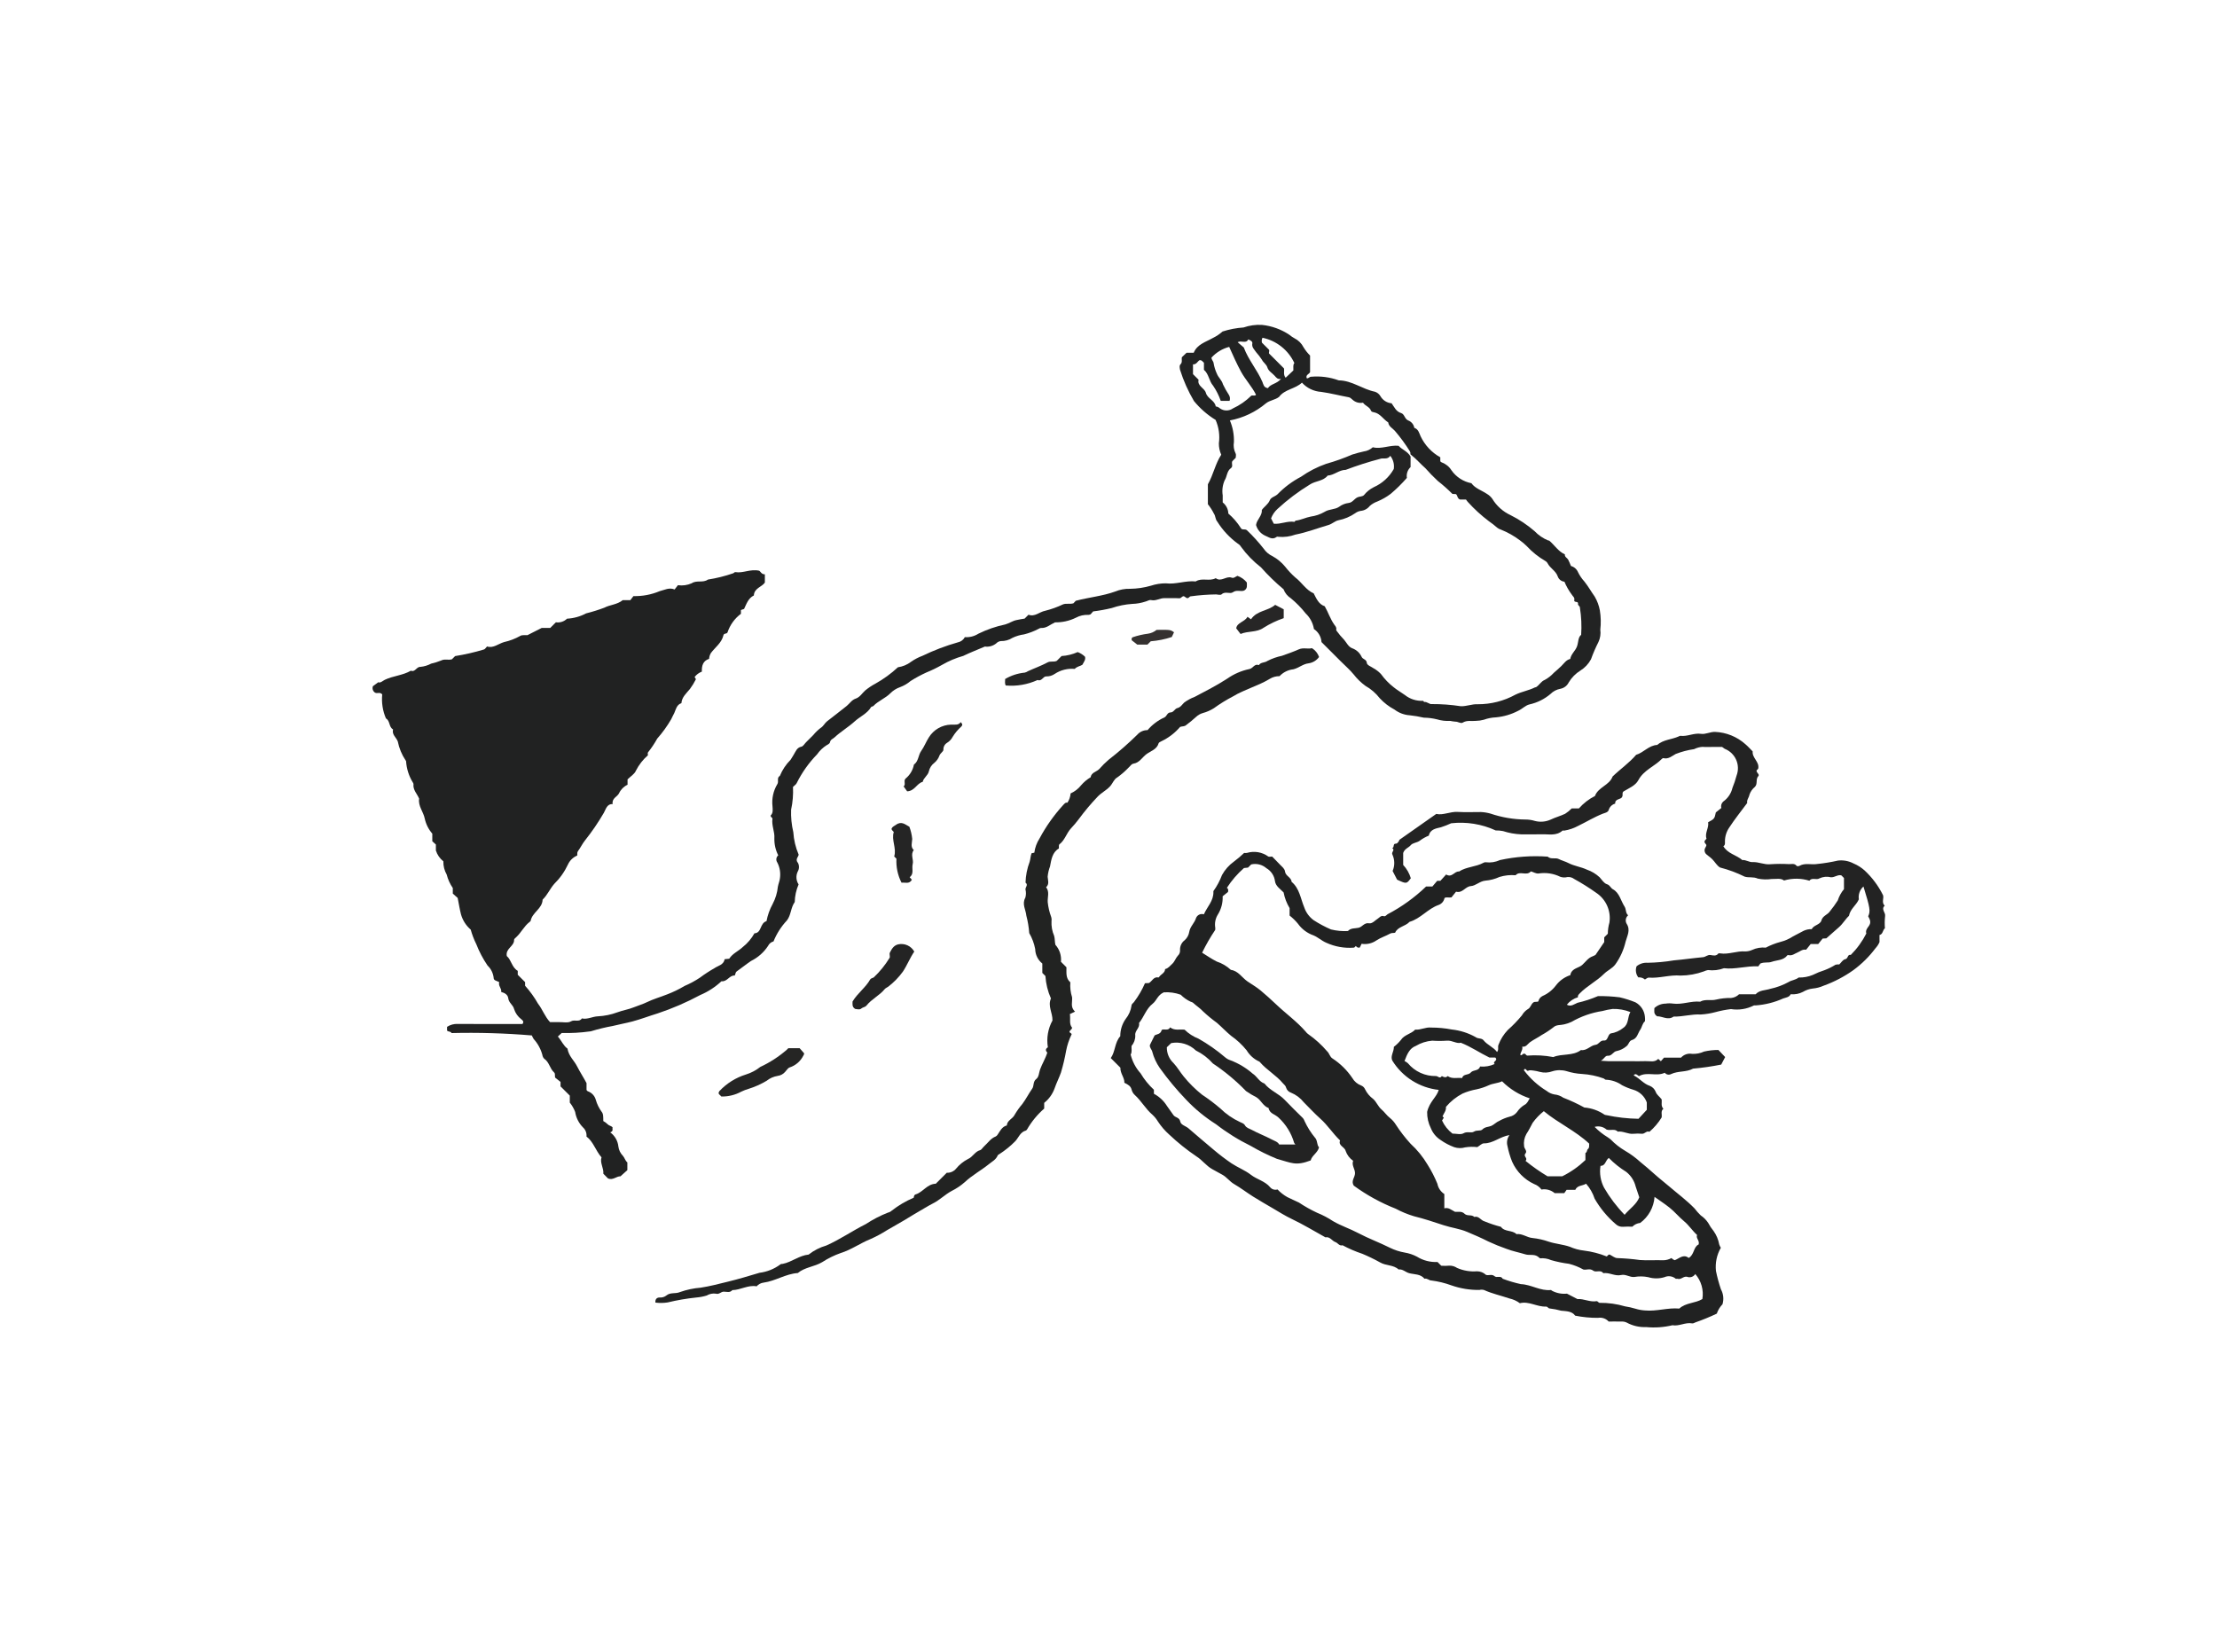 <svg width="1208" height="900" viewBox="0 0 1208 900" fill="none" xmlns="http://www.w3.org/2000/svg">
<path d="M332.501 617.039C333.746 617.945 334.785 619.105 335.552 620.441C336.319 621.777 336.795 623.259 336.95 624.792C337.193 626.671 338.041 628.42 339.366 629.774C340.395 630.9 340.609 632.445 341.834 633.421V637.62L338.077 640.994C335.947 640.865 333.889 643.382 331.245 642.107L328.746 639.573C329.036 636.462 326.756 633.627 327.755 630.66C324.499 626.977 323.338 622.105 319.565 619.329C319.663 618.4 319.539 617.461 319.203 616.589C318.868 615.718 318.33 614.938 317.634 614.315C315.378 612.026 313.895 609.087 313.394 605.912C312.692 604.074 311.705 602.357 310.47 600.825V597.01L305.428 591.999V589.56L302.462 587.178C302.223 585.915 302.656 585.052 301.883 584.357C299.571 582.277 299.28 578.747 296.535 576.916C295.985 576.36 295.632 575.638 295.532 574.862C294.663 571.625 293.036 568.642 290.784 566.159C290.402 565.543 290.07 564.898 289.789 564.229C275.235 563.009 260.625 562.575 246.024 562.93C245.627 561.873 244.242 562.368 243.589 561.556V559.545C245.331 558.403 247.392 557.847 249.473 557.957C259.944 558.04 270.416 557.995 280.888 557.995H284.69C285.732 556.531 284.643 555.949 283.959 555.336C282.144 553.94 280.802 552.02 280.112 549.837C279.568 547.58 277.235 546.462 276.95 544.025C276.725 542.1 275.15 541.055 273.09 540.535C273.447 538.589 271.341 537.185 272.025 535.198C270.793 534.455 268.925 534.367 268.988 532.862C268.714 530.299 267.534 527.918 265.662 526.147C263.179 522.495 261.115 518.576 259.509 514.462C258.252 511.934 257.241 509.291 256.488 506.57C253.92 504.358 252.067 501.433 251.163 498.167C250.464 495.379 250.016 492.529 249.378 489.31L246.723 486.926V483.902C245.187 481.672 244.059 479.186 243.394 476.561C242.143 474.363 241.516 471.866 241.58 469.338C239.663 467.828 238.243 465.777 237.505 463.451V460.186L235.552 458.425V454.267C233.509 451.922 232.092 449.098 231.435 446.058C230.706 442.336 227.747 439.253 228.378 435.195C227.305 432.564 224.933 430.475 225.306 427.304C225.283 426.99 225.17 426.689 224.979 426.437C222.809 422.921 221.533 418.926 221.262 414.802C221.233 414.646 221.156 414.502 221.041 414.392C218.935 411.251 217.473 407.724 216.74 404.014C215.916 401.823 213.411 400.293 214.175 397.477C211.796 396.183 212.639 392.804 210.297 391.485C208.525 387.364 207.824 382.861 208.261 378.397C207.071 376.912 205.547 378.117 204.356 377.432C203.787 377.07 203.36 376.523 203.148 375.883C202.936 375.243 202.952 374.55 203.192 373.92L206.118 371.767C207.274 372.326 208.561 370.968 209.705 370.42C214.266 368.234 219.494 368.058 223.876 365.471C226.261 366.443 226.931 363.223 229.121 363.387C231.155 363.179 233.129 362.578 234.934 361.618C236.772 361.205 238.574 360.644 240.321 359.939C242.329 358.893 244.27 359.866 246.239 359.256L247.985 357.511C253.294 356.668 258.54 355.466 263.687 353.914C264.242 353.794 264.653 353.007 265.391 352.269C268.776 353.395 271.527 350.782 274.689 349.869C277.755 349.193 280.705 348.07 283.445 346.538C284.541 345.835 286.325 346.204 287.377 346.119L295.199 342.155H299.834L302.887 339.102C303.983 339.266 305.102 339.173 306.156 338.831C307.21 338.49 308.17 337.908 308.962 337.132C312.6 336.94 316.153 335.952 319.369 334.24C322.72 333.401 326.02 332.373 329.254 331.158C332.383 329.494 336.301 329.501 339.299 327.035H343.458L345.147 324.827C350.049 324.949 354.921 324.03 359.443 322.131C362.09 321.487 364.647 319.968 367.578 321.214L369.39 318.88C371.947 319.253 374.557 318.886 376.912 317.823C379.622 316.002 383.079 317.758 385.717 315.821C390.405 315.088 395.018 313.94 399.503 312.391C399.912 312.305 400.149 311.661 400.759 311.762C404.924 312.449 408.828 309.938 413.642 310.986C414.343 311.302 414.926 313.053 416.758 312.943V317.445C415.252 319.797 410.929 320.441 410.767 324.475C407.699 325.983 406.774 329.041 405.431 331.821L403.719 332.41V334.469C400.313 337.008 397.767 340.531 396.425 344.562C396.043 345.582 394.47 344.923 394.194 346.135C393.24 350.311 389.708 352.681 387.351 355.856C386.779 356.814 386.443 357.895 386.372 359.009C382.977 360.138 382.324 362.811 382.431 365.975C380.866 366.568 379.497 367.585 378.477 368.913C378.787 369.487 379.258 370.01 379.147 370.207C378.227 372.044 377.148 373.798 375.924 375.448C373.986 377.813 371.551 379.817 371.28 383.166C368.685 383.994 368.273 386.622 367.394 388.567C366.873 389.718 366.173 390.792 365.724 391.921C363.544 395.674 360.999 399.203 358.125 402.455C356.654 405.108 354.964 407.632 353.07 410.001C352.818 410.279 353.036 410.983 353.036 411.562C350.343 413.908 348.127 416.749 346.508 419.931C345.746 421.805 343.543 423.092 341.938 424.696V427.627C339.9 428.57 338.262 430.206 337.316 432.243C336.392 434.223 333.273 434.903 333.828 438.165C330.605 438.012 330.099 441.117 329.015 442.935C325.992 448.144 322.593 453.126 318.847 457.841C317.315 459.723 316.335 461.907 314.913 463.816C314.309 464.627 314.688 465.416 314.496 466.208C312.255 467.141 310.452 468.891 309.451 471.103C307.615 475.032 305.091 478.601 301.998 481.641C299.614 484.352 298.273 487.741 295.66 490.213C295.524 495.187 290.025 497.136 289.158 501.709C289.105 501.986 288.751 502.235 288.491 502.437C285.572 504.702 284.005 508.144 281.337 510.628C280.86 511.071 280.101 511.634 280.119 512.118C280.254 515.705 275.335 516.786 276.144 520.977C278.621 523.032 278.855 527.17 282.114 529.028V531.172L286.112 535.168V537.144C288.807 540.142 291.171 543.421 293.162 546.927C295.6 550.026 296.869 553.964 299.72 556.981C301.37 556.981 303.043 557.011 304.714 556.974C306.878 556.926 309.467 557.539 311.096 556.566C313.086 555.377 315.608 557.207 317.05 554.958C320.068 555.629 322.772 553.938 325.744 553.805C329.403 553.634 333.012 552.894 336.444 551.612C339.408 550.497 342.536 550.064 345.433 548.861C347.739 547.904 350.133 547.261 352.42 546.133C355.89 544.421 359.7 543.372 363.332 541.925C366.693 540.66 369.935 539.096 373.018 537.252C375.932 536.012 378.726 534.505 381.363 532.749C383.898 530.858 386.548 529.128 389.299 527.568C391.299 526.177 394.27 525.848 394.865 522.672L397.35 522.418C399.109 519.583 402.344 518.318 404.74 516.037C407.32 513.991 409.473 511.459 411.076 508.584C415.116 508.406 413.945 503.02 417.653 501.953C418.267 498.681 419.396 495.526 420.997 492.606C422.551 489.679 423.521 486.478 423.851 483.18C424.132 481.586 424.814 480.127 424.975 478.555C425.4 475.64 424.909 472.665 423.571 470.041C423.132 469.443 422.936 468.701 423.024 467.964C423.112 467.227 423.477 466.552 424.046 466.075C422.591 463.22 421.865 460.05 421.933 456.846C422.225 453.231 420.326 449.8 420.897 446.116C420.98 445.582 419.82 445.335 419.927 444.382C421.355 443.013 421.021 441.128 420.916 439.366C420.443 435.159 421.37 430.914 423.554 427.286C424.497 425.846 423.07 423.828 424.938 422.783C426.274 419.519 428.245 416.554 430.736 414.059C431.397 413.133 431.885 412.155 432.485 411.223C433.58 409.522 434.118 407.377 436.679 406.867C437.643 406.674 438.372 405.299 439.208 404.464L443.149 400.523C444.325 399.087 445.664 397.792 447.14 396.666C448.696 395.725 449.319 394.106 450.621 393.075C454.171 390.261 457.809 387.556 461.325 384.7C462.952 383.378 464.123 381.4 466.18 380.716C468.584 379.916 469.709 377.773 471.416 376.259C473.141 374.836 475.005 373.59 476.98 372.54C481.418 370.064 485.543 367.064 489.267 363.605C491.865 363.243 494.326 362.216 496.411 360.623C498.331 359.274 500.418 358.18 502.619 357.368C508.817 354.368 515.264 351.914 521.888 350.032C522.7 349.874 523.466 349.537 524.131 349.045C524.796 348.553 525.343 347.919 525.731 347.189C528.329 347.377 530.918 346.72 533.112 345.315C537.749 343.037 542.653 341.345 547.709 340.278C549.861 339.685 551.62 338.346 553.879 337.885C555.351 337.585 556.956 337.263 558.294 337.089L560.418 334.965C563.81 336.322 566.357 333.407 569.499 332.826C572.832 331.99 576.073 330.825 579.176 329.349C580.986 328.618 582.815 329.37 584.885 328.758L586.179 327.37C593.458 325.461 600.752 324.818 607.676 322.327C610.216 321.269 612.952 320.765 615.702 320.849C619.563 320.806 623.4 320.239 627.108 319.162C629.723 318.299 632.459 317.861 635.213 317.865C640.722 318.566 646.025 316.247 651.516 316.834C654.896 314.652 659.009 316.966 662.433 315.055C665.395 317.332 668.17 313.661 671.127 314.786C672.334 315.245 673.222 314.19 674.245 313.792C676.268 314.48 678.049 315.737 679.376 317.412C679.378 318.944 679.865 320.724 677.881 321.812C676.023 322.535 673.886 321.202 671.769 322.733C670.204 323.865 667.582 322.005 665.642 323.85C665.11 324.356 663.67 324.051 662.678 323.906C658.071 323.965 653.472 324.308 648.907 324.933C648.006 324.91 647.8 326.246 646.589 325.876L645.187 324.94C644.056 324.613 643.75 326.09 642.562 326.01C639.872 325.83 637.16 326.004 634.459 325.938C631.998 325.879 629.836 327.589 627.27 327.002C626.152 326.747 625.063 327.64 624.121 327.807C621.809 328.577 619.398 329.004 616.962 329.073C613.141 329.326 609.37 330.086 605.748 331.331C602.415 332.141 599.037 332.753 595.631 333.164L594.265 334.724C593.74 334.887 593.425 335.093 593.143 335.055C590.723 334.917 588.312 335.461 586.185 336.625C582.658 338.346 578.773 339.205 574.849 339.132C572.185 340.341 570.179 342.404 567.196 342.193C566.727 342.241 566.278 342.408 565.891 342.678C563.389 343.997 560.737 345.007 557.991 345.684C555.803 345.983 553.674 346.618 551.679 347.565C549.779 348.779 547.558 349.395 545.304 349.334C544.359 349.445 543.482 349.885 542.829 350.578C541.976 351.275 540.988 351.789 539.927 352.087C538.866 352.385 537.755 352.46 536.663 352.309C532.317 354.17 528.516 355.627 524.871 357.404C520.789 358.555 516.868 360.216 513.202 362.349C510.489 363.894 507.677 365.259 504.785 366.434C501.802 367.79 498.916 369.35 496.148 371.103C494.436 372.545 492.487 373.679 490.387 374.453C488.417 375.145 486.63 376.276 485.16 377.759C482.415 380.53 478.588 381.873 475.873 384.707C475.574 385.019 474.831 384.981 474.636 385.308C472.517 388.873 468.64 390.412 465.734 393.068C462.259 396.244 458.131 398.627 454.662 401.867C453.77 402.701 452.499 402.923 452.248 404.494C452.159 405.048 451.268 405.666 450.448 406.051C448.386 407.356 446.605 409.059 445.207 411.06C440.708 415.68 436.958 420.974 434.093 426.751C433.76 427.47 432.935 427.961 432.081 428.815C432.287 432.972 431.943 437.138 431.059 441.205C430.903 445.317 431.306 449.43 432.259 453.433C432.528 457.664 433.516 461.819 435.18 465.719C435.042 466.965 433.081 468.238 434.835 470.276C435.2 471.01 435.375 471.825 435.342 472.644C435.31 473.463 435.071 474.26 434.649 474.963C434.124 476.068 433.894 477.29 433.98 478.511C434.066 479.731 434.466 480.909 435.142 481.929C433.825 484.963 433.111 488.224 433.04 491.53C430.79 494.657 431.089 498.639 428.754 501.581C425.642 504.901 423.173 508.771 421.472 512.993C420.823 513.162 420.219 513.472 419.703 513.9C419.186 514.327 418.77 514.863 418.482 515.469C416.182 518.965 412.99 521.783 409.237 523.634C406.573 525.43 404.073 527.466 401.447 529.321C400.657 529.88 400.818 530.771 400.349 531.571C397.444 531.354 396.217 535.101 393.105 534.703C389.724 537.866 385.811 540.405 381.546 542.205C374.109 546.203 366.342 549.556 358.331 552.226C353.694 553.633 349.124 555.414 344.486 556.635C341.01 557.551 337.335 558.19 333.801 559.085C329.915 559.783 326.074 560.711 322.298 561.864C322.001 561.985 321.682 562.044 321.361 562.038C316.299 562.749 311.185 563.031 306.075 562.881L303.97 564.814C306.026 567.173 307.082 569.969 309.2 571.376C309.876 575.542 312.833 577.877 314.375 580.937C315.946 584.055 317.853 586.919 319.587 590.213V593.981C319.819 594.208 320.021 594.57 320.308 594.659C321.363 595.029 322.311 595.652 323.069 596.475C323.827 597.297 324.372 598.293 324.655 599.374C325.311 601.639 326.351 603.774 327.729 605.686C328.808 606.982 328.688 608.395 328.725 610.894C329.539 611.316 330.286 611.855 330.942 612.495C331.753 613.414 332.972 613.46 333.78 614.251C333.52 615.154 334.439 616.366 332.501 617.039Z" fill="#212222"/>
<path d="M623.873 535.776L626.022 535.676C627.764 534.768 628.545 532.023 631.271 532.638C631.359 532.658 631.529 532.432 631.622 532.295C632.619 530.824 634.773 530.232 634.85 528.061C636.57 527.684 637.532 526.286 638.735 525.202C640.082 523.989 640.539 522.171 641.76 520.811C642.176 520.432 642.502 519.965 642.714 519.445C642.927 518.924 643.02 518.362 642.987 517.801C642.916 516.746 643.113 515.69 643.558 514.73C644.004 513.771 644.683 512.939 645.534 512.312C646.853 511.119 647.724 509.513 648.004 507.758C648.454 504.881 650.91 502.969 651.725 500.174C652.061 499.379 652.681 498.738 653.465 498.377C654.249 498.016 655.14 497.962 655.962 498.224C657.784 494.097 661.285 490.877 661.161 486.033C661.157 485.866 661.098 485.633 661.184 485.542C663.114 482.856 664.679 479.925 665.836 476.827C667.437 473.922 669.666 471.411 672.359 469.475C674.305 468.024 676.158 466.454 677.908 464.773C678.432 464.856 678.967 464.847 679.488 464.748C681.435 464.167 683.488 464.042 685.491 464.382C687.493 464.722 689.391 465.518 691.036 466.709C691.517 467.01 692.348 466.75 693.18 466.75C694.647 468.264 696.169 469.837 697.695 471.405C698.712 472.45 699.981 473.37 700.181 474.929C700.497 477.4 703.592 478.025 703.784 480.534C708.105 484.128 708.66 489.682 710.651 494.407C711.581 497.181 713.335 499.605 715.679 501.356C718.703 503.317 721.884 505.023 725.191 506.457C728.218 507.211 731.342 507.506 734.457 507.331C735.998 505.594 738.407 505.984 740.262 505.557C742.377 505.07 743.329 502.642 745.98 503.115C747.71 503.424 749.294 501.492 750.899 500.462C751.619 500 752.544 498.735 753.901 499.213C754.884 499.559 755.351 498.661 756.015 498.219C763.715 494.19 770.803 489.087 777.066 483.062H780.488L783.098 479.973H784.836L787.968 476.52C791.2 478.5 792.446 474.639 794.993 474.906C799.037 472.281 804.069 472.435 808.231 470.182C808.634 469.908 809.126 469.793 809.609 469.861C812.217 470.196 814.866 469.783 817.248 468.671C825.803 466.807 834.58 466.177 843.314 466.8C845.087 468.457 847.544 467.162 849.351 468.106C851.049 468.993 852.917 469.399 854.541 470.253C857.782 471.957 861.438 472.343 864.694 473.893C867.259 474.781 869.61 476.194 871.599 478.04C872.826 479.43 874.011 481.345 875.578 481.815C877.271 482.323 877.541 483.853 878.896 484.6C882.428 486.545 883.123 490.825 885.194 494.016C886.162 495.507 885.649 497.536 887.147 498.756C886.494 499.299 886.052 500.054 885.899 500.89C885.745 501.725 885.89 502.588 886.307 503.328C888.616 506.853 886.547 510.075 885.775 513.078C884.747 517.533 882.854 521.743 880.204 525.469C878.476 527.792 875.943 528.732 874.047 530.624C870 534.662 864.745 537.215 860.756 541.338C860.172 541.942 859.559 542.486 859.817 543.408C857.425 544.11 855.304 545.529 853.742 547.473C855.937 548.79 857.856 547.122 859.548 546.436C863.368 545.557 867.102 544.339 870.706 542.796C874.668 542.736 878.629 542.957 882.561 543.456C885.471 544.138 888.325 545.044 891.096 546.167C892.55 546.95 893.785 548.083 894.691 549.464C895.596 550.845 896.143 552.43 896.281 554.075C896.38 554.877 896.389 555.687 896.308 556.49C894.815 557.762 894.742 559.677 893.74 561.119C892.35 563.119 892.128 565.935 889.132 566.767C887.599 567.193 887.504 569.298 886.101 570.2C884.644 571.424 882.913 572.279 881.055 572.692C878.991 572.891 878.371 575.509 876.004 575.304C874.616 575.184 874.118 577.038 872.282 578.02C875.141 578.279 878.013 578.356 880.882 578.25C883.414 578.297 885.948 578.26 888.481 578.26C891.184 578.26 893.89 578.354 896.586 578.233C898.999 578.124 901.584 579.071 903.547 577L904.974 578.274L906.677 576.331H915.956C916.691 575.504 917.626 574.879 918.671 574.516C919.716 574.152 920.837 574.062 921.926 574.254C924.203 574.39 926.478 573.959 928.547 573C931.101 572.426 933.711 572.139 936.329 572.143L940.009 576.012L937.851 580.106C932.788 581.126 927.673 581.863 922.528 582.314C918.817 584.346 914.39 583.467 910.573 585.266C910.004 585.578 909.342 585.678 908.706 585.548C908.07 585.419 907.5 585.068 907.099 584.558C902.604 586.732 897.474 583.849 893.035 586.412C892.553 586.03 892.042 585.686 891.507 585.381C891.274 585.267 890.889 585.46 890.574 585.513C890.119 585.753 890.129 585.986 890.596 586.231C893.553 587.782 895.623 590.619 898.976 591.709C899.684 591.998 900.327 592.427 900.867 592.969C901.406 593.512 901.831 594.157 902.117 594.867C902.787 596.762 904.411 597.623 905.424 599.111C905.611 600.802 904.878 602.695 906.355 604.189C904.717 605.487 905.713 607.305 905.39 608.928C903.593 611.867 901.345 614.503 898.727 616.742C897.175 615.99 896.217 617.926 894.686 617.805C893.171 617.66 891.646 617.661 890.131 617.809C887.128 618.157 884.466 616.242 881.482 616.636C879.804 614.876 877.649 616.199 875.419 615.542C874.54 614.766 873.479 614.224 872.336 613.964C871.192 613.704 870.002 613.736 868.874 614.055C871.014 616.241 873.421 618.149 876.037 619.736C876.499 620.094 877.101 620.431 877.573 620.85C879.945 623.305 882.642 625.424 885.589 627.148C888.502 628.853 891.229 630.858 893.725 633.129C896.394 635.291 899.032 637.556 901.598 639.865C904.17 642.179 906.924 644.279 909.543 646.527C914.146 650.48 919.05 654.088 923.293 658.459C924.33 659.827 925.472 661.111 926.708 662.302C928.323 663.388 929.706 664.783 930.779 666.407C931.591 667.954 932.56 669.413 933.673 670.76C935.239 672.948 936.295 675.458 936.765 678.107C936.968 678.753 937.265 679.366 937.647 679.926C935.449 683.75 934.518 688.172 934.989 692.557C935.679 695.947 936.584 699.289 937.699 702.564C938.375 703.796 938.798 705.151 938.945 706.55C939.091 707.948 938.957 709.362 938.551 710.708C937.156 712.163 936.096 713.906 935.444 715.814C931.65 717.618 927.761 719.214 923.792 720.592C923.197 720.805 922.661 721.247 921.996 721.125C918.319 720.448 914.936 722.788 911.268 722.148C906.598 723.268 901.774 723.607 896.994 723.151C893.296 723.317 889.622 722.468 886.372 720.696C885.497 720.276 884.53 720.085 883.56 720.14C881.205 720.084 878.847 720.121 876.535 720.121C875.814 719.324 874.904 718.721 873.887 718.371C872.871 718.021 871.783 717.934 870.724 718.118C866.544 718.146 862.373 717.745 858.276 716.921C856.507 714.382 853.293 714.516 850.595 714.214C848.58 713.654 846.524 713.252 844.447 713.011C843.619 713.046 843.339 711.942 842.332 711.981C837.437 712.172 833.011 708.89 828.148 710.141C826.437 708.879 824.48 707.992 822.402 707.538C817.813 705.976 813.047 704.951 808.6 702.94C807.78 702.71 806.914 702.7 806.089 702.912C800.922 702.975 795.784 702.137 790.904 700.438C787.32 699.123 783.599 698.218 779.811 697.742C778.671 697.775 777.61 696.385 776.186 696.801C773.999 694.121 770.695 694.535 767.814 693.77C765.847 693.247 764.324 691.452 762.066 691.749C759.228 689.141 755.166 689.797 751.993 687.91C748.85 686.165 745.613 684.596 742.298 683.209C738.588 681.979 734.992 680.429 731.551 678.576C729.747 679.083 728.973 677.305 727.708 676.867C725.74 676.188 724.664 673.719 722.2 674.243C716.155 670.9 710.239 667.282 704.013 664.319C700.287 662.546 696.856 660.379 693.337 658.308C689.805 656.23 686.239 654.205 682.774 652.019C679.276 649.813 675.985 647.266 672.413 645.198C669.99 643.796 668.464 641.439 665.946 640.082C664.176 639.128 662.327 638.092 660.557 637.112C657.21 635.257 655.073 632.103 651.849 630.093C646.605 626.544 641.658 622.574 637.058 618.222C634.733 616.149 632.687 613.783 630.973 611.182C630.143 609.795 629.12 608.533 627.935 607.434C624.22 604.292 621.919 599.919 618.325 596.678C617.499 595.926 616.908 594.95 616.623 593.87C616.149 591.809 614.695 591.022 612.644 590.011C612.823 587.329 610.357 584.942 610.476 581.802L605.233 576.561C607.784 573.03 607.297 568.13 610.418 564.642C610.387 561.275 611.415 557.983 613.358 555.233C615.055 553.153 616.154 550.65 616.538 547.992C616.595 546.973 617.451 546.672 617.902 546.015C620.289 542.85 622.293 539.413 623.873 535.776ZM655.014 519.146C657.763 520.875 660.225 522.548 662.931 523.934C665.812 524.877 668.455 526.434 670.676 528.498C674.71 529.043 676.691 532.686 679.685 534.762C682.042 536.398 684.604 537.826 686.803 539.657C689.712 542.079 692.555 544.643 695.278 547.237C700.593 552.3 706.617 556.594 711.454 562.162C711.847 562.714 712.335 563.192 712.895 563.574C716.705 566.25 720.163 569.396 723.186 572.938C724.371 574.005 724.574 575.888 726.074 576.794C730.333 579.584 733.994 583.195 736.843 587.415C737.929 589.305 739.644 590.754 741.689 591.511C742.164 591.696 742.596 591.976 742.959 592.333C743.323 592.689 743.611 593.116 743.806 593.587C744.828 595.664 746.338 597.463 748.205 598.831C750.081 600.505 750.856 602.952 752.788 604.586C754.431 605.976 755.594 607.854 757.371 609.204C758.641 610.236 759.728 611.476 760.585 612.87C762.964 616.536 765.639 620 768.585 623.228C772.213 626.553 775.334 630.392 777.849 634.623C779.94 637.939 781.733 641.434 783.21 645.066C783.43 646.202 783.877 647.283 784.525 648.242C785.173 649.202 786.009 650.021 786.981 650.649V658.438C789.318 657.803 790.722 659.306 792.83 660.347C794.25 660.511 796.379 659.789 797.967 661.366C799.489 662.877 801.845 661.636 803.323 663.134C805.803 662.404 806.832 665.039 808.934 665.551C811.823 666.743 814.791 667.731 817.819 668.505C819.897 671.426 823.951 670.149 826.299 672.496C829.483 672.068 831.988 674.367 835.079 674.617C838.072 674.932 841.019 675.598 843.857 676.6C847.614 677.834 851.567 678.072 855.355 679.374C857.798 680.467 860.396 681.172 863.056 681.463C867.31 681.989 871.479 683.061 875.46 684.651C876.042 684.364 876.244 683.497 877.084 683.642C878.493 684.317 879.916 685.59 881.308 685.557C885.409 685.696 889.5 686.047 893.564 686.609C897.761 686.939 902.008 686.567 906.223 686.737C907.803 686.734 909.354 686.32 910.727 685.538C911.015 685.803 911.317 686.052 911.633 686.284C911.923 686.445 912.223 686.586 912.531 686.708C915.002 685.775 917.271 683.176 920.134 685.478C923.279 683.709 922.66 679.413 925.56 678.133C926.189 675.903 923.932 674.779 924.706 672.964C922.152 670.665 920.259 667.654 917.675 665.523C914.827 663.175 912.527 660.307 909.668 658.038C907.114 656.011 904.371 654.223 901.532 652.202C901.329 654.995 900.524 657.712 899.172 660.164C897.819 662.617 895.952 664.747 893.697 666.409C892.077 666.555 890.563 667.277 889.429 668.443C887.742 668.359 886.052 668.374 884.367 668.487C883.646 668.54 882.922 668.441 882.242 668.198C881.561 667.955 880.939 667.572 880.415 667.074C875.806 663.131 871.905 658.429 868.883 653.17C867.903 650.162 866.314 647.387 864.214 645.02C862.267 646.29 859.524 645.769 858.351 648.352H853.608L852.359 650.146H847.091C846.114 649.313 844.964 648.706 843.724 648.369C842.485 648.032 841.186 647.972 839.921 648.195C838.902 646.815 837.497 645.768 835.883 645.186C830.554 642.704 826.304 638.376 823.919 633.003C822.811 630.235 821.961 627.37 821.381 624.445C821.106 623.437 821.063 622.38 821.256 621.353C821.448 620.326 821.871 619.355 822.493 618.515C817.225 619.383 813.509 623.129 808.542 623.033C807.473 623.013 806.379 624.231 804.956 625.083C802.75 624.819 800.519 624.865 798.326 625.22C796.38 625.78 794.311 625.746 792.385 625.121C789.724 624.133 787.205 622.802 784.89 621.16C782.542 619.639 780.72 617.431 779.672 614.836C778.265 612.059 777.561 608.98 777.62 605.868C778.967 600.173 782.814 597.886 783.935 593.905C778.773 593.341 773.808 591.605 769.419 588.829C765.031 586.053 761.334 582.311 758.613 577.889C757.499 575.34 759.552 573.183 759.487 570.44C760.895 569.367 762.169 568.129 763.281 566.751C765.199 563.781 768.876 563.457 771.105 561.062C774.075 561.332 776.73 559.614 779.804 559.934C783.575 559.927 787.338 560.281 791.042 560.991C795.601 561.479 800.015 562.884 804.018 565.12C805.344 566.188 807.285 565.525 808.361 566.871C810.434 569.464 813.725 570.561 815.707 573.239C816.816 571.973 815.955 570.577 816.499 569.304C817.632 566.313 819.353 563.579 821.561 561.265C824.342 558.813 826.922 556.142 829.274 553.276C830.045 551.901 831.146 550.74 832.478 549.898C834.003 549.143 834.15 547.311 835.435 546.294C836.378 545.547 837.404 546.233 838.23 545.641C838.362 545.019 838.634 544.436 839.024 543.935C839.415 543.433 839.914 543.027 840.484 542.746C843.343 541.502 845.834 539.545 847.721 537.063C849.713 534.39 852.485 532.4 855.655 531.368C855.744 530.618 856.039 529.906 856.505 529.312C858.003 527.44 860.488 527.276 862.162 525.768C863.98 524.13 865.34 521.947 867.824 521.092C868.364 520.885 868.883 520.627 869.373 520.321L874.112 513.364V510.774L876.072 508.814C876.088 506.749 876.382 504.695 876.946 502.708C877.412 499.611 876.987 496.445 875.719 493.581C874.452 490.717 872.395 488.274 869.789 486.536C865.926 483.784 861.906 481.258 857.751 478.97C856.713 478.178 855.419 477.797 854.118 477.901C852.816 478.26 851.435 478.216 850.159 477.774C846.47 475.956 842.305 475.333 838.246 475.994C836.636 476.061 835.511 475.127 834.128 474.844C831.821 477.538 828.105 474.308 825.822 476.933C822.875 476.679 819.907 476.992 817.077 477.854C814.635 478.974 812.017 479.66 809.339 479.88C806.311 480.147 804.149 482.647 801.474 482.841C798.32 483.069 796.956 486.875 793.38 485.887L790.872 489.007C789.202 489.262 787.989 488.67 787.08 489.371C786.921 490.204 786.552 490.984 786.006 491.634C785.46 492.284 784.757 492.784 783.963 493.086C778.02 495.121 774.099 500.574 768.028 502.328C765.704 504.864 761.56 504.937 760.179 508.253C759.099 508.51 758.344 508.255 757.496 508.722C755.038 510.078 752.274 510.932 749.954 512.47C747.609 514.096 744.725 514.748 741.909 514.287L740.908 516.35C739.631 516.605 739.265 515.974 738.747 515.488C738.406 515.796 738.096 516.322 737.711 516.385C732.545 516.789 727.361 515.869 722.651 513.71C720.117 512.635 718.171 510.725 715.698 509.703C712.282 508.511 709.321 506.289 707.221 503.343C705.875 501.699 704.351 500.209 702.676 498.901V494.84C701.091 492.208 699.985 489.316 699.411 486.298C697.6 484.424 695.068 482.849 694.712 480.168C694.53 478.703 694.01 477.3 693.195 476.069C692.38 474.838 691.29 473.812 690.012 473.073C688.894 472.106 687.563 471.418 686.127 471.064C684.692 470.71 683.193 470.701 681.753 471.038L680.029 472.762L677.815 473.004C674.23 476.151 671.097 479.779 668.506 483.784C669.062 484.183 669.428 484.702 669.116 486.048L666.196 488.392C666.358 491.886 665.455 495.345 663.606 498.313C662.263 500.449 661.751 503.003 662.167 505.491C662.168 505.979 662.277 506.649 662.012 506.928C659.401 510.835 657.063 514.918 655.014 519.146V519.146ZM696.094 648.146C697.65 649.797 699.447 651.202 701.424 652.314C703.517 653.4 705.697 654.256 707.792 655.303C710.939 657.402 714.242 659.258 717.671 660.856C720.723 662.09 723.644 663.629 726.389 665.449C730.739 667.988 735.547 669.526 739.944 671.859C745.624 674.874 751.656 677.063 757.387 679.94C759.921 681.185 762.621 682.06 765.404 682.539C767.735 682.923 769.988 683.681 772.078 684.784C775.427 686.87 779.336 687.88 783.277 687.678L785.321 689.722C786.814 689.823 788.312 689.806 789.802 689.672C791.254 689.656 792.677 690.08 793.883 690.889C797.299 692.406 801.039 693.046 804.764 692.751C806.586 692.741 808.341 693.434 809.665 694.686C811.084 695.244 812.877 694.098 814.314 695.398C815.588 696.55 817.769 694.859 818.793 696.815C822.016 698.026 825.322 699.005 828.685 699.742C834.385 699.956 839.339 703.605 845.148 702.935C845.252 702.923 845.366 703.188 845.507 703.272C848.042 704.646 850.933 705.224 853.803 704.931L859.564 707.905C862.923 707.578 866.31 709.693 870.008 709.032C870.469 708.949 871.106 709.989 871.599 709.934C876.298 709.887 880.978 710.538 885.487 711.864C887.381 712.151 889.252 712.573 891.085 713.128C892.769 713.652 894.51 713.972 896.27 714.081C902.612 714.686 908.772 712.479 915.012 713.059C918.627 709.757 923.76 710.232 927.588 707.872C927.993 705.454 927.855 702.976 927.186 700.618C926.517 698.259 925.333 696.078 923.719 694.233C923.272 694.977 922.574 695.537 921.75 695.812C920.926 696.086 920.031 696.056 919.227 695.728C917.24 695.315 915.981 697.48 914.053 696.829C913.75 696.726 913.225 696.96 913.069 696.792C912.229 696.084 911.204 695.629 910.114 695.481C909.025 695.333 907.916 695.498 906.917 695.956C904.022 696.822 900.937 696.818 898.046 695.944C895.557 695.437 892.995 695.405 890.495 695.85C887.97 696.076 885.848 694.185 883.308 694.78C879.963 695.563 876.922 693.26 873.596 693.774C872.158 691.703 869.692 693.61 868.097 692.387C866.256 690.975 864.19 692.22 862.709 691.764C860.261 690.401 857.648 689.361 854.933 688.67C851.619 688.253 848.343 687.578 845.135 686.651C843.252 685.816 841.186 685.481 839.136 685.679C838.62 685.267 838.257 684.93 837.848 684.661C835.785 683.3 833.298 684.173 831.211 683.533C827.755 682.474 824.163 681.805 820.821 680.505C817.433 679.326 814.106 677.975 810.855 676.458C807.083 674.525 803.223 672.876 799.33 671.236C795.243 669.514 790.84 669.03 786.646 667.65C781.307 665.892 775.913 664.092 770.429 662.741C766.981 661.712 763.647 660.334 760.477 658.629C752.35 655.438 744.667 651.212 737.62 646.056C735.994 643.457 738.335 641.576 738.324 639.27C738.313 636.907 736.373 634.996 737.294 632.536C735.403 631.219 733.976 629.339 733.217 627.163C732.665 624.86 729.047 624.365 730.173 621.434C726.228 617.684 723.401 613.102 719.387 609.548C716.232 606.754 713.393 603.604 710.392 600.635C708.562 598.321 706.163 596.52 703.43 595.408C702.794 595.201 702.219 594.841 701.754 594.36C701.289 593.88 700.949 593.292 700.763 592.65C700.491 591.514 699.657 591.047 699.046 590.312C695.407 585.929 690.296 583.142 686.574 578.845C686.464 578.717 686.358 578.548 686.214 578.494C683.312 577.193 680.881 575.031 679.248 572.303C676.806 569.29 673.954 566.633 670.775 564.411C668.09 562.189 665.73 559.671 663.128 557.397C660.479 555.478 657.951 553.397 655.56 551.164C654.012 549.445 651.819 548.063 650.024 546.39C649.634 546.129 649.199 545.943 648.742 545.838C646.728 544.895 644.895 543.606 643.327 542.03C640.383 540.97 637.252 540.53 634.131 540.737C630.719 542.266 630.195 545.283 628.118 546.891C624.512 549.683 623.348 554.121 620.62 557.485C621.246 560.129 618.165 561.66 618.59 564.243C618.645 566.335 617.92 568.374 616.555 569.961C616.422 571.362 616.968 573.315 616.063 574.631C616.999 578.439 618.862 581.958 621.486 584.873C623.458 588.192 625.901 591.208 628.737 593.827V596.011C631.641 597.55 634.087 599.831 635.827 602.621C636.998 604.339 638.211 606.031 639.441 607.709C640.43 609.059 642.651 608.791 643.119 611.202C643.47 613.014 646.067 613.564 647.548 614.82C652.177 618.746 656.736 622.756 661.42 626.614C664.503 629.222 667.719 631.668 671.055 633.942C674.457 636.195 678.408 637.683 681.599 640.171C684.903 642.747 689.255 643.561 692.076 646.954C692.552 647.529 693.188 647.949 693.904 648.162C694.619 648.374 695.382 648.369 696.094 648.146V648.146ZM830.425 582.802C830.425 582.991 830.355 583.21 830.435 583.321C833.805 587.765 837.977 591.54 842.735 594.449C843.954 595.434 845.402 596.096 846.945 596.375C848.696 596.539 850.374 597.156 851.815 598.166C855.75 599.684 859.578 601.467 863.274 603.5C867.23 603.821 871.033 605.172 874.305 607.419C874.595 607.55 874.906 607.625 875.222 607.642C880.997 608.887 886.881 609.557 892.787 609.642L897.311 604.751V600.73C896.713 599.075 895.732 597.585 894.448 596.381C893.164 595.178 891.613 594.296 889.923 593.806C887.821 593.184 885.783 592.364 883.837 591.358C881.227 589.506 878.131 588.461 874.933 588.353C874.57 588.396 874.171 587.743 873.736 587.64C869.968 586.272 866.021 585.458 862.019 585.224C859.161 585.064 856.334 584.548 853.603 583.689C851.063 582.953 848.362 582.979 845.837 583.766C843.664 584.572 841.295 584.686 839.054 584.093C837.845 583.741 836.61 583.489 835.361 583.337C834.52 583.284 833.499 583.026 832.869 583.393C831.709 584.068 831.509 581.65 830.426 582.802H830.425ZM841.192 605.495C838.886 607.317 836.844 609.448 835.121 611.828C834.025 613.882 832.978 616.02 831.686 617.952C830.571 619.948 830.136 622.253 830.448 624.518C830.476 625.903 832.344 627.257 831.207 628.516C829.762 630.115 832.733 631.039 831.223 632.571C835.012 635.657 839.019 638.466 843.212 640.976H851.253C855.879 638.681 860.131 635.699 863.865 632.13V628.288C864.93 627.831 864.6 626.663 865.148 626.214C866.139 625.402 865.842 624.425 865.918 623.182C858.537 616.234 849.033 611.992 841.192 605.495ZM818.447 589.207C816.161 590.333 813.584 590.286 811.226 591.364C809.088 592.354 806.846 593.103 804.542 593.596C801.922 594.066 799.365 594.838 796.923 595.897C793.455 597.704 790.375 600.172 787.855 603.161C788.114 605.203 786.704 606.637 786.001 608.324L786.716 609.039L785.742 610.573C787.02 613.384 788.97 615.836 791.42 617.715C793.522 617.715 795.947 618.419 797.448 617.542C799.482 616.354 801.629 617.612 803.145 616.644C804.717 615.639 806.713 616.47 807.69 615.485C809.179 613.984 810.923 614.17 812.506 613.538C813.973 612.953 815.351 611.39 816.921 610.783C818.706 609.778 820.612 609.006 822.594 608.487C824.183 608.158 825.601 607.268 826.588 605.979C827.611 604.428 828.96 603.117 830.54 602.137C832.139 601.366 832.545 600.081 833.516 598.508C827.83 596.639 822.666 593.452 818.447 589.207V589.207ZM888.367 551.485C885.297 550.274 882.014 549.697 878.715 549.789C876.808 550.037 874.921 550.416 873.066 550.925C867.159 551.837 861.473 553.838 856.296 556.825C855.02 557.434 853.677 557.893 852.295 558.192C850.354 558.708 848.007 558.279 846.429 559.786C844.416 561.351 842.283 562.757 840.051 563.988C837.982 565.428 835.664 566.46 833.585 567.981C832.402 568.847 831.545 570.694 829.425 570.331C829.898 572.093 828.456 573.335 828.375 574.845C829.445 575.379 829.472 574.181 830.213 574.243C831.168 573.782 831.397 575.138 832.206 575.214C836.937 574.843 841.696 575.113 846.355 576.016C851.196 573.988 856.954 575.571 861.449 572.181C864.635 572.704 866.568 569.671 869.347 569.346C871.29 569.118 871.761 566.805 874.021 566.995C876.146 567.175 875.865 564.197 877.487 563.174C880.11 562.793 882.578 561.699 884.622 560.012C887.578 557.932 886.741 554.171 888.367 551.485V551.485ZM806.452 581.162C809.181 581.412 811.928 580.942 814.419 579.799C812.917 578.391 816.578 578.028 814.727 576.253H811.518C806.374 573.775 801.742 570.497 795.968 568.202C793.725 568.9 791.279 566.853 788.447 567.071C785.757 567.268 783.057 567.271 780.367 567.078C777.208 567.339 774.151 568.319 771.428 569.943C768.086 571.217 766.725 574.342 765.297 578.172C765.961 578.478 766.576 578.879 767.124 579.364C768.983 581.607 771.325 583.4 773.975 584.611C776.625 585.821 779.515 586.417 782.427 586.354C783.497 586.329 784.563 588.054 785.631 586.367C786.698 586.974 787.766 587.427 788.833 586.367C791.205 588.089 793.926 587.123 796.667 587.447C797.312 585.032 800.104 585.985 801.346 584.486C802.759 582.78 805.724 583.772 806.452 581.162ZM885.217 661.965C888.112 658.492 891.729 656.306 893.213 652.425C892.53 650.395 891.87 648.481 891.243 646.556C890.473 643.413 888.678 640.615 886.14 638.606C882.67 636.444 879.466 633.882 876.596 630.971C874.697 632.417 874.81 635.346 872.08 635.305C871.437 639.365 872.113 643.524 874.01 647.17C877.126 652.542 880.89 657.511 885.217 661.965V661.965Z" fill="#212222"/>
<path d="M720.065 349.883C719.971 348.46 719.549 347.077 718.834 345.843C718.118 344.609 717.127 343.557 715.939 342.769C715.41 339.519 713.83 336.532 711.441 334.266C709.048 331.233 706.338 328.463 703.357 326.005C701.529 324.848 700.131 323.123 699.378 321.095C694.985 317.431 690.877 313.44 687.087 309.156C682.966 305.973 679.317 302.221 676.248 298.014C675.819 297.276 675.205 296.664 674.467 296.237C670.012 293 666.222 288.937 663.302 284.268C662.093 282.843 662.411 281.266 661.432 279.876C660.521 278.056 659.419 276.339 658.146 274.751V263.907C661.177 258.6 662.177 252.725 665.428 247.785C664.555 245.837 664.115 243.723 664.138 241.589C664.74 237.249 664.123 232.827 662.357 228.818C657.874 226.074 653.885 222.595 650.559 218.525C647.382 213.139 644.832 207.407 642.959 201.441C642.837 200.503 642.467 199.302 643.218 198.552C644.388 197.384 643.735 196.033 643.944 194.692L646.53 192.227H650.427C652.326 187.574 657.008 186.374 660.753 184.234C662.709 183.289 664.524 182.08 666.15 180.64C669.852 179.446 673.687 178.711 677.568 178.45C680.795 177.329 684.21 176.85 687.621 177.041C692.979 177.596 698.118 179.458 702.589 182.463C703.444 183.181 704.368 183.812 705.349 184.346C707.471 185.408 709.195 187.123 710.27 189.238C711.272 190.879 712.467 192.392 713.831 193.747V202.809C713.204 203.962 711.289 204.277 712.019 206.117C713.013 206.38 713.409 205.227 714.526 205.282C719.584 204.846 724.676 205.523 729.444 207.267C736.65 207.329 742.377 212.092 749.167 213.459C750.442 213.868 751.518 214.737 752.184 215.898C752.81 216.985 753.69 217.904 754.748 218.577C755.807 219.25 757.012 219.658 758.262 219.765C759.704 221.713 760.638 224.25 763.438 225.085C765.332 225.65 765.259 228.16 767.253 229.09C768.122 229.406 768.892 229.947 769.485 230.658C770.077 231.368 770.471 232.223 770.625 233.135C772.846 233.847 773.264 235.955 774.052 237.708C776.337 242.566 780.093 246.583 784.788 249.188V251.377C785.056 251.594 785.27 251.896 785.544 251.967C787.748 252.752 789.621 254.262 790.856 256.249C793.431 259.931 797.339 262.465 801.752 263.315C803.725 266.11 807.284 267.176 810.203 269.129C811.34 269.793 812.324 270.688 813.093 271.757C815.445 275.656 818.906 278.766 823.033 280.689C827.764 283.048 832.181 285.991 836.179 289.45C838.278 291.659 840.824 293.394 843.648 294.538C843.803 294.583 844.031 294.498 844.133 294.583C847.035 297.026 849.056 300.469 852.678 302.095C852.476 303.54 853.896 303.956 854.441 304.915C855.016 306.053 855.529 307.221 855.977 308.414C856.822 308.642 857.606 309.057 858.269 309.63C858.932 310.202 859.457 310.917 859.805 311.72C860.717 313.6 861.895 315.338 863.303 316.881C865.392 319.471 867.019 322.428 868.961 325.145C870.297 327.452 871.232 329.969 871.726 332.589C872.298 336.08 872.383 339.634 871.977 343.148C872.293 345.423 871.945 347.741 870.974 349.823C869.417 352.885 868.053 356.041 866.89 359.273C865.548 361.776 863.571 363.881 861.159 365.379C858.531 367.003 856.334 369.237 854.754 371.891C854.317 372.77 853.684 373.536 852.904 374.132C852.124 374.728 851.218 375.138 850.256 375.33C848.199 375.689 846.305 376.678 844.833 378.159C841.55 380.952 837.635 382.901 833.428 383.839C831.237 384.312 829.427 386.333 827.284 387.294C823.488 389.29 819.334 390.515 815.062 390.899C812.832 390.995 810.629 391.429 808.528 392.186C807.132 392.573 805.692 392.783 804.243 392.81C801.84 393.095 799.376 392.326 797.016 393.764C795.913 394.436 794.46 393.193 793.005 393.245C792.067 393.174 791.136 393.035 790.218 392.831C787.766 392.978 785.308 392.689 782.959 391.975C780.617 391.394 778.216 391.089 775.804 391.069C773.289 390.48 770.74 390.047 768.171 389.774C765.145 389.579 762.243 388.495 759.83 386.657C756.827 385.068 754.114 382.983 751.806 380.49C749.68 377.746 747.031 375.453 744.012 373.743C741.589 371.978 739.428 369.88 737.592 367.51C735.455 364.916 732.873 362.688 730.484 360.3L720.065 349.883ZM768.508 247.541C768.587 247.025 768.507 246.496 768.276 246.027C765.821 242.062 763.062 238.295 760.022 234.759C758.75 233.3 756.69 232.435 756.421 230.183C753.715 228.506 752.076 225.307 748.673 224.667C747.958 224.532 747.25 224.39 747.03 223.789C746.26 221.68 743.923 221.227 742.669 219.434C741.648 219.631 740.595 219.583 739.596 219.293C738.596 219.004 737.68 218.482 736.922 217.77C736.267 217.322 735.883 216.648 734.914 216.472C729.913 215.56 724.974 214.248 719.947 213.555C715.907 213.312 712.122 211.499 709.401 208.502C705.789 211.964 700.01 212.083 696.95 216.26C694.795 217.969 691.951 218.043 689.786 219.785C684.145 224.523 677.38 227.729 670.142 229.095C671.719 232.825 672.468 236.852 672.339 240.9C671.975 243.011 672.301 245.184 673.266 247.096C673.636 247.701 673.323 248.722 673.323 249.451L671.476 251.297C670.831 252.524 672.065 254.1 670.709 255.085C668.423 256.744 668.647 259.652 667.273 261.779C666.15 264.346 665.789 267.181 666.233 269.947C666.206 271.275 666.228 272.604 666.228 273.78C667.154 274.501 667.909 275.418 668.439 276.465C668.969 277.512 669.261 278.663 669.294 279.836C671.919 282.096 674.198 284.729 676.058 287.651C676.72 289.088 678.242 288.033 679.362 288.877C682.673 292.016 685.747 295.396 688.557 298.99C689.767 300.761 691.432 302.173 693.377 303.078C695.978 304.509 698.286 306.416 700.181 308.7C701.857 310.854 703.727 312.85 705.768 314.662C709.339 317.334 711.562 321.512 715.803 323.33C717.286 326.126 718.432 329.21 721.83 330.368C723.696 333.632 724.837 337.27 727.026 340.374C727.561 341.134 728.363 341.84 728.077 342.986C728.058 343.216 728.106 343.448 728.214 343.653C729.492 345.428 730.901 347.106 732.428 348.672C733.737 350.217 734.725 352.513 736.875 353.28C739.081 354.083 740.88 355.725 741.881 357.848C742.563 359.404 744.558 359.163 744.741 361.185C744.864 362.545 747.082 363.195 748.39 364.137C749.936 364.989 751.335 366.085 752.531 367.382C754.481 370.089 756.814 372.499 759.455 374.537C760.894 375.788 764.072 377.659 765.477 378.71C768.267 380.94 771.78 382.067 775.346 381.874C775.571 381.861 775.856 382.55 776.055 382.521C777.618 382.292 778.754 383.822 780.136 383.66C785.421 383.636 790.701 384.027 795.926 384.829C799.129 384.95 802.05 383.587 805.131 383.753C812.343 383.797 819.447 381.993 825.763 378.511C829.208 376.856 832.945 376.288 836.308 374.6C836.529 374.508 836.763 374.451 837.001 374.431C838.844 373.238 839.684 371.276 841.698 370.495C843.539 369.504 845.198 368.208 846.605 366.662C847.923 365.525 849.356 364.266 850.676 363.006C852.198 361.552 853.328 359.569 855.602 359.075C856.028 356.421 858.268 354.789 859.202 352.431C860.122 350.11 859.744 347.296 861.544 345.929C861.873 340.997 861.646 336.043 860.868 331.162C860.897 330.16 859.651 329.963 859.83 329.051C860.166 327.334 857.412 328.625 857.8 326.939C858.124 325.532 856.923 324.939 856.397 323.963C854.794 321.809 853.461 319.466 852.426 316.988C851.599 316.901 850.815 316.579 850.166 316.06C849.517 315.54 849.031 314.846 848.765 314.058C847.674 310.967 844.542 309.615 843.191 306.828C842.952 306.375 842.581 306.003 842.129 305.762C838.308 303.553 834.841 300.78 831.846 297.538C830.694 296.398 829.453 295.352 828.135 294.409C824.975 292.025 821.513 290.073 817.838 288.604C817.078 288.375 816.369 288.004 815.746 287.511C814.312 286.244 812.801 285.067 811.222 283.986C807.111 280.88 803.302 277.395 799.844 273.575C799.457 273.148 799.108 272.689 798.8 272.202H795.54C793.971 271.663 794.254 269.899 793.299 269.249L791.395 269.14C788.891 266.629 786.235 264.274 783.442 262.089C781.073 259.895 778.818 257.581 776.688 255.156C774.047 252.843 771.803 250.152 768.508 247.541ZM665.165 218.442C664.157 215.53 662.766 212.764 661.029 210.217C658.715 207.584 658.733 203.85 656.004 201.525V197.643C655.247 197.162 654.988 196.127 653.579 196.285C652.507 196.942 651.829 198.762 650.039 198.522V203.881L653.09 206.931C652.225 210.404 656.306 211.344 657.064 214.078C657.955 217.292 661.888 218.122 662.437 221.468C663.262 221.558 664.036 221.91 664.645 222.472C665.68 223.238 666.931 223.657 668.218 223.669C669.505 223.681 670.764 223.287 671.813 222.541C675.542 220.821 678.94 218.459 681.852 215.562C682.846 215.341 683.761 215.889 684.384 215.109C682.112 210.548 678.563 206.894 676.122 202.376C673.769 198.021 671.766 193.495 669.765 189.026C666.043 190.004 662.684 192.041 660.097 194.89C660.235 196.299 661.166 196.785 661.281 197.935C661.62 199.938 662.229 201.887 663.094 203.726C663.904 205.769 665.752 207.132 666.383 209.472C667.327 211.451 668.405 213.364 669.61 215.196C669.913 215.674 670.103 216.215 670.164 216.778C670.226 217.341 670.158 217.91 669.965 218.442L665.165 218.442ZM698.022 206.437C696.127 206.864 695.353 205.69 694.502 204.729C693.19 203.246 691.203 202.286 690.591 200.281C690.038 198.467 688.304 197.553 687.598 196.026C686.64 194.567 685.574 193.18 684.41 191.879C683.441 190.367 681.953 189.282 682.37 187.091C682.551 186.144 681.467 185.473 680.147 184.943C678.946 187.504 676.334 185.296 674.392 186.492L677.726 189.362C680.264 196.202 685.087 201.591 687.879 208.159C688.379 209.334 688.503 211.201 690.862 211.511C692.332 209.147 695.743 209.214 698.022 206.437ZM699.605 200.743C699.957 202.352 699.072 204.063 700.518 205.842L704.734 201.845C704.781 200.159 704.434 198.708 705.287 197.864C703.667 194.366 701.252 191.295 698.235 188.895C695.217 186.496 691.681 184.835 687.908 184.045C687.486 184.871 687.379 185.822 687.607 186.721L691.517 190.63C691.785 191.417 691.191 192.31 691.534 192.674L699.605 200.743Z" fill="#222323"/>
<path d="M902.922 553.792C900.765 552.311 901.517 550.714 901.438 549.327C903.096 547.769 905.284 546.899 907.559 546.892C908.897 546.68 910.26 546.675 911.6 546.876C916.61 547.552 921.398 545.322 926.383 545.836C929.139 544.267 932.281 545.422 935.048 544.692C937.743 544.06 940.507 543.764 943.275 543.81C944.903 543.66 946.427 542.942 947.579 541.781C950.541 541.781 953.58 541.781 956.619 541.78C958.729 539.447 961.871 539.716 964.516 538.851C968.059 538.097 971.473 536.83 974.65 535.091C976.092 534.112 978.256 534.084 980.064 532.666C982.693 532.74 985.308 532.26 987.739 531.259C989.83 530.212 992.002 529.334 994.233 528.634C996.284 527.847 998.255 526.866 1000.12 525.704C1000.79 525.525 1001.48 525.466 1002.18 525.532C1003.2 524.573 1004.18 522.894 1005.41 522.691C1007.1 522.412 1006.57 519.875 1008.45 520.359C1011.87 516.935 1014.73 512.99 1016.92 508.672C1016.35 507.032 1017.51 505.678 1018.23 504.689C1019.76 502.593 1018.87 501.036 1017.93 499.309C1019.25 496.462 1018.99 494.802 1015.36 483.063C1014.39 483.926 1013.65 485.02 1013.21 486.243C1012.77 487.467 1012.65 488.781 1012.85 490.065C1011.37 493.437 1008.21 495.191 1007.47 499.05C1005.64 500.703 1004.12 503.418 1001.98 505.278C999.754 507.205 997.545 509.173 995.119 511.314L993.131 511.433L990.725 514.402H986.629L984.119 517.522C982.02 517.156 980.83 518.477 979.378 519.05C977.917 519.628 976.657 520.778 974.914 520.512C974.584 520.461 974.052 520.363 973.93 520.525C971.732 523.459 968.226 523.082 965.269 524.137C963.402 524.803 961.633 524.079 959.198 525.029L958.051 526.578C951.521 526.264 945.516 528.338 939.35 527.598C936.573 528.628 933.588 528.971 930.65 528.598C929.878 528.733 929.129 528.976 928.425 529.32C924.347 530.808 920.043 531.581 915.702 531.604C909.853 531.092 904.211 533.176 898.381 532.72C897.719 532.668 896.997 533.38 896.293 533.744C895.799 533.319 895.225 532.999 894.605 532.801C893.985 532.604 893.331 532.534 892.683 532.596C892.028 531.748 891.597 530.748 891.431 529.689C891.266 528.63 891.37 527.546 891.734 526.538C893.427 525.142 895.596 524.459 897.783 524.633C902.561 524.546 907.326 524.107 912.04 523.321C917.321 522.866 922.634 522.07 927.945 521.586C929.441 521.45 930.411 520.142 932.093 520.416C933.43 520.633 935.122 521.132 936.281 519.601C936.414 519.426 936.917 519.452 937.23 519.503C941.903 520.264 946.347 518.06 950.999 518.455C952.271 518.437 953.526 518.159 954.687 517.638C957.009 516.554 959.581 516.12 962.13 516.38C964.683 515.048 967.375 514.001 970.157 513.257C972.58 512.644 974.884 511.629 976.972 510.255C978.923 509.259 980.888 508.252 982.786 507.205C984.153 506.561 985.655 506.253 987.166 506.307C988.261 504.041 991.802 503.909 992.432 501.604C993.173 498.901 995.801 498.563 997.104 496.557C998.642 494.682 1000.06 492.715 1001.36 490.666C1002.08 488.413 1003.23 486.32 1004.74 484.504V478.438L1003.3 476.99C1001.28 476.504 999.705 478.158 997.654 478.042C995.548 477.508 993.323 477.72 991.355 478.642C989.715 479.736 987.304 477.948 985.932 479.918C981.43 478.507 976.61 478.464 972.083 479.795C970.275 478.359 967.727 479.061 965.307 478.979C962.81 479.345 960.268 479.273 957.796 478.766C955.264 477.63 952.906 478.405 950.618 477.689C946.35 475.573 941.873 473.91 937.258 472.726C935.507 471.755 934.489 469.703 932.97 468.181C931.594 466.802 929.772 465.776 929.19 464.887C927.998 462.52 929.787 461.714 929.775 460.427L928.786 459.053C928.602 457.961 929.368 457.693 929.85 457.028C928.746 453.966 931.26 451.158 930.727 448.055C934.153 446.205 934.219 446.125 934.919 442.698L937.916 440.29C937.742 439.663 937.749 438.999 937.937 438.375C938.125 437.752 938.486 437.195 938.978 436.768C941.502 434.981 943.283 432.33 943.983 429.317C944.871 427.137 945.618 424.902 946.222 422.626C947.277 419.856 947.205 416.783 946.02 414.065C944.836 411.348 942.634 409.203 939.886 408.09C939.251 407.794 938.884 407.29 938.276 407.017H933.241C931.384 407.017 929.512 407.159 927.672 406.976C926.072 407.074 924.509 407.497 923.077 408.219C919.638 408.714 916.268 409.601 913.031 410.862C911.078 411.935 909.072 413.821 906.369 413.123C906.138 413.063 905.745 413.302 905.541 413.512C901.516 417.643 895.651 419.614 892.703 425.136C891.107 428.125 887.567 429.47 884.671 431.243C883.63 431.983 884.487 433.183 883.853 434.256C883.179 435.814 879.89 435.102 880.09 437.9C879.246 438.13 878.476 438.574 877.854 439.189C877.232 439.804 876.779 440.57 876.54 441.411C876.08 442.757 874.404 442.972 873.347 443.388C868.664 445.235 864.395 447.87 859.893 450.045C857.54 451.322 854.987 452.189 852.343 452.61C852.009 452.649 851.537 452.469 851.35 452.637C847.975 455.654 843.863 454.486 840.01 454.615C836.299 454.74 832.58 454.623 828.865 454.648C825.499 454.515 822.168 453.917 818.966 452.87C817.648 452.617 816.309 452.498 814.967 452.514C807.391 449.023 799.003 447.675 790.714 448.614C788.908 449.451 787.052 450.177 785.156 450.787C782.67 451.405 779.301 451.773 778.534 455.34C776.772 456.044 775.111 456.98 773.596 458.123C772.188 459.215 769.775 459.247 768.729 460.511C767.488 462.01 765.396 462.397 764.565 464.791V471.318C766.497 473.375 767.922 475.854 768.726 478.559C766.449 481.696 766.313 481.71 761.252 479.338L758.809 474.609C759.415 473.208 759.721 471.695 759.706 470.168C759.692 468.641 759.358 467.134 758.727 465.744C757.864 464.282 760.408 463.175 758.553 462.151C759.89 461.885 758.831 459.676 760.493 459.725C761.347 459.75 761.648 459.07 762.042 458.604C762.282 458.336 762.436 458.001 762.482 457.644L782.591 443.515C786.293 444.388 790.143 442.158 794.31 442.424C798.515 442.692 802.75 442.462 806.972 442.493C808.729 442.576 810.47 442.863 812.161 443.347C818.274 445.419 824.678 446.507 831.133 446.571C832.895 446.56 834.649 446.821 836.332 447.344C839.224 448.096 842.288 447.826 845.004 446.579C847.525 445.361 850.29 444.65 852.815 443.438C854.126 442.602 855.335 441.617 856.418 440.502H860.327C862.788 437.718 865.754 435.425 869.067 433.743C870.811 428.883 876.925 427.975 878.678 423.123C882.853 419.071 887.712 415.762 891.513 411.305C895.601 410.089 898.41 406.149 902.967 405.934C906.329 402.983 910.877 403.024 914.718 401.282C915.002 401.153 915.316 400.923 915.587 400.959C919.413 401.463 922.955 399.298 926.83 399.874C929.41 400.258 931.803 398.733 934.511 398.822C940.621 399.078 946.453 401.442 951.017 405.512C952.436 406.699 953.661 408.119 955.004 409.462C954.615 412.996 958.729 415.084 958.038 418.728C957.96 419.139 957.413 419.462 957.142 419.761C956.836 421.104 959.02 421.905 958.071 422.926C956.46 424.659 957.896 427.118 956.2 428.793C954.825 429.909 953.796 431.393 953.231 433.072C952.951 434.664 951.64 435.976 952.021 437.552C948.708 442.024 945.259 446.3 942.272 450.878C940.721 453.11 939.888 455.763 939.885 458.482C939.913 459.473 940.068 460.529 939.021 461.104C941.318 465.176 946.106 465.852 949.348 468.659C951.336 468.466 953.066 469.875 954.934 469.775C958.263 469.597 961.274 471.292 964.658 470.933C968.028 470.705 971.409 470.686 974.782 470.876C976.211 470.902 977.803 470.319 978.967 471.835C979.155 472.079 980.045 472.058 980.425 471.839C983.535 470.042 986.947 471.358 990.146 470.805C993.968 470.418 997.762 469.794 1001.51 468.935C1004.4 468.604 1007.33 469.147 1009.91 470.494C1012.12 471.415 1014.17 472.701 1015.96 474.299C1020.1 478.144 1023.5 482.709 1026.01 487.772C1026.65 489.363 1025.06 491.749 1026.93 493.531C1024.78 495.477 1027.55 497.24 1027.15 499.244C1026.91 501.424 1026.88 503.623 1027.06 505.809C1025.76 506.854 1026.06 509.071 1024.1 509.496V513.372C1023.55 514.629 1022.79 515.785 1021.85 516.792C1018.46 521.307 1014.42 525.297 1009.87 528.636C1004.86 532.2 999.396 535.061 993.617 537.14C991.74 537.975 989.738 538.494 987.692 538.675C985.806 538.899 983.989 539.522 982.362 540.503C980.32 541.553 978.02 541.994 975.735 541.771C974.871 543.44 973.227 543.532 971.66 544.068C966.883 546.228 961.758 547.516 956.527 547.869C956.198 547.862 955.786 547.784 955.551 547.943C951.731 549.865 947.405 550.54 943.181 549.873C940.327 550.205 937.502 550.755 934.731 551.517C932.111 552.223 929.425 552.66 926.715 552.819C921.695 552.517 916.889 554.09 911.93 553.945C908.814 556.179 905.789 553.71 902.922 553.792Z" fill="#232323"/>
<path d="M497.87 652.657C497.941 652.102 498.052 651.103 498.886 650.857C502.893 649.677 505.105 645.173 509.892 645.031L515.862 639.063C516.822 639.108 517.781 638.93 518.661 638.543C519.541 638.155 520.319 637.568 520.934 636.829C522.714 634.667 524.91 632.885 527.393 631.589C530.057 630.468 531.168 627.536 534.011 626.748C534.861 626.512 535.43 625.35 536.188 624.68C538.272 622.836 539.781 620.322 542.56 619.272C543.01 619.03 543.383 618.664 543.633 618.217C544.967 616.24 545.969 613.943 548.6 613.271C548.762 610.465 551.765 609.755 552.869 607.451C554.089 605.357 555.499 603.381 557.082 601.547C559.051 598.906 560.544 595.889 562.474 593.151C563.49 591.709 562.733 589.417 564.657 587.945C566.122 586.825 566.086 584.504 566.71 582.784C567.842 579.659 569.637 576.898 570.652 573.592C569.83 572.743 569.369 571.669 570.961 570.677C570.148 565.668 571.03 560.531 573.469 556.081C573.579 551.869 570.811 548.275 572.632 544.072C570.913 540.208 569.897 536.069 569.631 531.849L567.939 530.157V525.042C566.755 524.096 565.793 522.901 565.123 521.541C564.452 520.181 564.089 518.69 564.06 517.174C563.482 514.103 562.383 511.154 560.81 508.454C560.581 505.234 560.05 502.042 559.225 498.921C558.962 495.749 556.711 492.626 558.685 489.173C559.106 487.706 559.131 486.154 558.758 484.675C558.65 483.422 560.42 482.192 558.789 480.952C558.899 477.102 559.648 473.298 561.006 469.693C561.498 468.14 561.471 466.55 562.078 464.95L563.581 464.637C563.946 461.873 564.918 459.223 566.426 456.877C569.918 450.358 574.201 444.295 579.177 438.825C579.868 438.157 580.39 437.159 581.62 437.388C582.616 435.882 583.212 434.148 583.35 432.348C585.592 431.349 587.559 429.823 589.082 427.898C590.558 426.173 592.309 424.703 594.264 423.546C594.687 420.832 597.504 420.615 599.005 419.017C600.562 417.236 602.243 415.567 604.035 414.023C609.503 409.784 614.718 405.228 619.653 400.378C620.349 399.572 621.214 398.929 622.187 398.494C623.159 398.059 624.215 397.843 625.28 397.861C627.801 394.895 630.947 392.522 634.492 390.915C635.891 390.201 635.939 388.224 637.855 388.21C639.442 388.199 640.182 386.18 641.409 385.886C643.318 385.426 644.071 383.945 645.223 382.852C647.001 381.531 648.957 380.469 651.034 379.698C657.021 376.538 663.025 373.477 668.741 369.774C672.34 367.252 676.414 365.486 680.716 364.585C682.756 364.244 683.549 361.452 685.936 362.431C686.986 360.748 689.086 361.251 690.617 360.142C693.116 358.859 695.776 357.919 698.526 357.349C701.616 356.252 704.719 355.165 707.71 353.834C710.169 352.74 712.664 353.816 714.858 353.188C716.669 354.294 718.039 355.994 718.735 357.998C718.065 358.925 717.216 359.709 716.239 360.303C715.262 360.897 714.176 361.289 713.045 361.457C710.042 361.758 707.746 363.964 704.735 364.709C701.858 365.012 699.185 366.338 697.204 368.447C695.285 368.424 693.4 368.953 691.773 369.972C685.444 373.811 678.19 375.617 671.855 379.465C668.201 381.363 664.695 383.531 661.365 385.953C659.505 387.11 657.485 387.989 655.369 388.56C653.994 388.961 652.735 389.685 651.696 390.671C650.017 392.212 648.258 393.663 646.427 395.02C645.395 395.998 644.29 395.654 643.029 396.094C640.219 399.389 636.744 402.053 632.831 403.909C632.297 404.246 631.452 404.511 631.315 404.998C630.355 408.399 627.008 409.212 624.667 410.957C622.361 412.677 620.866 415.606 617.723 416.101C616.353 416.317 615.924 417.492 615.034 418.186C613.107 420.217 610.988 422.058 608.707 423.681C606.969 424.59 606.246 426.997 604.767 428.569C602.704 430.764 599.969 432.062 597.957 434.241C594.349 438.034 590.983 442.049 587.879 446.264C586.515 448.086 585.045 449.826 583.479 451.477C581.041 454.159 580.188 457.898 577.208 460.131C576.854 460.396 577.048 461.389 576.959 462.356C573.368 464.407 572.829 468.468 572.136 472.14C571.446 473.95 571.01 475.846 570.841 477.776C570.968 479.619 571.885 481.82 570.002 483.454C572.002 485.98 570.691 488.901 570.888 491.625C571.17 494.315 571.783 496.96 572.715 499.5C572.986 500.276 573.065 501.106 572.945 501.919C572.796 504.683 573.291 507.444 574.391 509.985C574.837 511.637 574.684 513.199 575.061 514.825C576.185 516.074 577.036 517.544 577.558 519.142C578.081 520.739 578.265 522.427 578.098 524.099L581.083 527.084C581.168 529.863 580.521 532.959 583.207 535.296C582.997 538.035 583.32 540.789 584.157 543.406C584.444 545.972 583.02 548.769 585.785 551.24L582.964 552.58C583.365 555.568 582.46 557.946 584.13 559.968C584.374 561.105 581.457 561.982 583.443 562.971C584.162 563.533 583.903 563.667 583.717 564.027C582.432 566.73 581.493 569.584 580.922 572.522C580.208 576.562 579.262 580.557 578.086 584.487C577.034 587.431 575.605 590.206 574.583 593.18C573.461 596.243 571.515 598.937 568.96 600.964V604.082C565.267 607.31 562.128 611.121 559.667 615.363C559.524 615.675 559.271 615.925 558.956 616.063C555.952 616.866 555.074 619.762 553.297 621.761C550.663 624.451 547.735 626.837 544.568 628.872C544.2 629.135 543.783 629.224 543.576 629.717C542.649 631.922 540.623 632.911 538.866 634.334C534.588 637.798 529.688 640.389 525.651 644.199C523.489 646.093 521.092 647.701 518.519 648.983C514.837 650.961 511.965 654.001 508.214 655.831C506.699 656.57 505.196 657.51 503.697 658.374C500.002 660.502 496.34 662.706 492.701 664.933C489.63 666.813 486.414 668.496 483.304 670.356C480.395 672.215 477.349 673.847 474.191 675.239C468.661 677.462 463.837 681.027 458.049 682.809C454.509 684.062 451.129 685.729 447.979 687.774C443.763 690.303 438.561 690.474 434.707 693.694C428.136 694.116 422.547 698.052 416.074 698.919C414.602 699.106 413.25 699.824 412.27 700.937C407.661 700.062 403.575 702.926 399.039 703.006C397.724 704.604 395.919 703.844 394.345 703.851C392.822 703.858 391.869 705.46 390.194 704.954C388.418 704.676 386.6 705.03 385.058 705.954C383.217 706.513 381.322 706.874 379.404 707.031C374.156 707.577 368.95 708.472 363.821 709.71C361.607 710.058 359.355 710.092 357.131 709.811C356.91 707.945 357.931 706.952 359.544 707.025C360.846 707.118 362.134 706.713 363.148 705.892C365.329 704.095 368.077 705.145 370.52 704.063C374.139 702.778 377.913 701.978 381.742 701.682C386.696 700.936 391.636 699.622 396.553 698.423C402.367 697.005 408.117 695.283 413.824 693.568C417.907 693.059 421.791 691.513 425.106 689.076C425.549 688.633 426.013 688.793 426.481 688.701C431.441 687.726 435.458 684.117 440.599 683.641C443.456 681.392 446.722 679.718 450.215 678.712C457.744 675.394 464.452 670.674 471.74 667.041C475.543 664.541 479.593 662.44 483.828 660.771C484.601 660.604 485.315 660.231 485.894 659.693C489.559 656.831 493.586 654.465 497.87 652.657V652.657Z" fill="#222322"/>
<path d="M489.417 514.591C491.106 514.223 492.869 514.407 494.445 515.117C496.021 515.827 497.328 517.025 498.171 518.533C495.778 522.008 494.284 525.989 491.922 529.521C489.678 532.592 487.008 535.327 483.992 537.644C483.476 538.078 482.558 538.367 482.068 538.971C479.227 542.476 474.951 544.387 472.161 547.904C471.362 548.911 470.148 548.793 469.266 549.586C468.428 550.34 467.073 549.888 466.023 549.8C464.101 548.723 464.555 546.948 464.54 545.734C467.31 541.117 471.638 538.201 474.126 533.747C474.513 533.054 475.56 532.961 476.116 532.572C479.418 529.448 482.294 525.903 484.67 522.027C485.172 521.434 484.457 519.922 484.863 519.116C485.846 517.167 486.936 515.167 489.417 514.591Z" fill="#242424"/>
<path d="M429.559 571.168H435.699L438.179 574.001C438.149 574.434 437.996 574.849 437.739 575.198C436.993 576.706 435.955 578.051 434.685 579.157C433.416 580.262 431.941 581.105 430.344 581.637C429.352 581.921 428.623 583.197 427.823 584.063C426.778 585.29 425.309 586.08 423.709 586.276C421.503 586.633 419.428 587.557 417.687 588.959C414.605 590.793 411.318 592.261 407.894 593.331C406.543 593.721 405.226 594.223 403.959 594.833C400.61 596.665 396.84 597.586 393.024 597.504C392.538 596.727 391.525 596.473 391.548 595.465C391.647 595.168 391.775 594.882 391.931 594.612C395.881 590.382 400.864 587.253 406.389 585.533C409.25 584.649 411.922 583.243 414.271 581.386C419.467 578.97 424.299 575.84 428.628 572.086C428.966 571.809 429.278 571.502 429.559 571.168Z" fill="#252524"/>
<path d="M494.289 431.203L492.355 428.5C493.364 427.87 492.793 426.414 492.907 425.144C493.02 424.852 493.169 424.576 493.35 424.321C495.769 422.4 497.414 419.671 497.983 416.635C500.539 414.82 500.281 411.509 501.968 409.171C503.603 406.904 504.596 404.184 506.113 401.818C507.386 399.749 509.155 398.03 511.258 396.816C513.362 395.602 515.735 394.93 518.163 394.862C520.088 394.747 522.144 395.395 523.469 393.51C524.569 394.548 524.492 395.207 523.78 395.924C521.946 397.558 520.361 399.452 519.076 401.545C518.369 402.885 517.309 404.006 516.01 404.786C515.376 405.176 514.859 405.73 514.514 406.389C514.169 407.049 514.008 407.79 514.049 408.533C514.025 409.537 512.475 410.323 511.919 411.637C511.389 413.174 510.455 414.54 509.214 415.591C507.636 416.745 506.532 418.435 506.11 420.344C505.603 422.633 503.241 423.772 502.767 426.039C499.507 426.875 498.466 431.026 494.289 431.203Z" fill="#252524"/>
<path d="M575.793 360.126L578.437 357.483C581.464 357.301 584.433 356.57 587.199 355.326C588.692 355.879 590.053 356.736 591.195 357.844C591.662 359.414 590.646 360.618 589.761 362.251C588.76 362.958 586.873 363.112 585.599 364.496C581.737 364.135 577.867 365.111 574.639 367.262C573.305 368.172 571.716 368.635 570.101 368.582C568.348 368.485 567.642 371.471 565.375 370.541C559.946 373.024 553.966 374.054 548.019 373.531C547.33 372.316 547.744 371.138 547.667 370.003C550.937 368.077 554.589 366.887 558.368 366.517C558.983 366.371 559.567 366.112 560.089 365.754C563.628 364.12 567.337 362.817 570.756 360.973C572.442 360.064 574.031 360.913 575.793 360.126Z" fill="#262625"/>
<path d="M495.499 450.506C496.311 452.645 496.834 454.882 497.054 457.159C496.983 459.175 496.004 461.498 497.895 463.227C495.939 465.679 497.942 468.456 497.326 470.767C496.664 473.254 498.215 476.126 495.667 477.991L496.842 479.394C495.522 481.884 493.221 480.751 491.226 480.99C489.158 476.958 488.201 472.447 488.454 467.922L487.229 466.697C488.631 462.136 485.574 457.695 486.999 453.388C486.458 452.607 485.676 452.357 485.824 451.446C486.293 450.443 487.31 450.095 488.193 449.456C491.285 447.218 493.271 449.349 495.499 450.506Z" fill="#252525"/>
<path d="M675.957 345.463L673.593 342.379C674.041 339.143 678.282 338.915 679.737 336.088L681.653 337.466C684.86 332.585 690.884 333.031 694.814 329.586L699.475 332.027V336.837C695.597 338.164 691.887 339.939 688.42 342.124C684.774 344.713 680.091 343.713 675.957 345.463Z" fill="#272626"/>
<path d="M630.209 343.225C637.714 343.137 637.714 343.137 639.705 344.534L638.489 347.118C634.772 348.35 630.921 349.131 627.019 349.446L625.202 351.262H619.683L616.654 348.878C616.466 347.824 616.74 347.477 617.218 347.232C619.906 346.314 622.68 345.672 625.497 345.313C627.231 345.068 628.863 344.345 630.209 343.225V343.225Z" fill="#353130"/>
<path d="M626.558 569.42L629.12 564.235C630.256 563.441 632.42 563.72 632.995 561.224C634.245 560.446 636.507 561.934 637.597 559.832C640.099 561.772 642.841 560.742 645.459 561.094C647.622 563.208 650.188 564.866 653.005 565.968C658.155 568.877 663.014 572.275 667.512 576.116C668.35 576.848 669.329 577.403 670.387 577.747C674.857 579.425 678.985 581.9 682.57 585.051C684.921 586.521 686.097 589.495 688.969 590.421C691.945 594.245 696.705 595.845 699.991 599.312C703.243 602.742 706.654 606.022 710.008 609.354C710.377 609.862 710.672 610.419 710.886 611.009C712.359 614.183 714.228 617.157 716.45 619.861C717.98 621.39 717.411 623.856 718.713 625.214C717.944 628.259 714.849 629.593 714.158 632.345C705.923 635.455 703.775 633.664 695.793 631.481C690.87 629.468 686.097 627.109 681.507 624.421C674.813 621.143 668.472 617.188 662.584 612.618C656.643 608.872 651.192 604.4 646.358 599.305C641.155 593.884 636.342 588.101 631.958 581.998C630.078 579.292 628.686 576.277 627.845 573.091C627.566 571.814 626.299 570.904 626.558 569.42ZM635.789 570.664C635.756 572.281 636.065 573.888 636.696 575.378C637.327 576.868 638.266 578.207 639.45 579.309C641.553 581.575 643.052 584.274 644.992 586.621C647.942 590.254 651.274 593.559 654.932 596.478C658.409 598.778 661.741 601.288 664.912 603.994C668.017 607.049 671.626 609.547 675.58 611.376C676.608 611.875 677.764 612.165 678.346 613.208C679.144 614.637 680.717 614.96 681.929 615.619C685.484 617.553 689.316 618.977 692.889 620.884C694.404 621.692 696.278 622.164 696.988 623.652H705.839C705.493 623.201 705.216 622.99 705.145 622.725C703.618 617.454 700.676 612.702 696.639 608.985C694.865 607.226 691.708 606.842 691.239 603.774C688.261 602.773 687.216 599.605 684.66 597.959C682.677 596.958 680.767 595.819 678.944 594.55C673.479 588.907 667.425 583.865 660.887 579.51C658.293 576.577 655.152 574.178 651.639 572.448C649.88 570.751 647.741 569.497 645.4 568.791C643.059 568.086 640.584 567.948 638.179 568.391L635.789 570.664Z" fill="#232323"/>
<path d="M768.598 248.766V254.52C767.801 255.26 767.2 256.186 766.848 257.214C766.496 258.243 766.404 259.342 766.58 260.415C763.869 263.525 760.926 266.426 757.777 269.093C755.533 270.794 753.08 272.2 750.479 273.277C748.979 273.811 747.592 274.622 746.391 275.667C745.795 276.436 745.047 277.075 744.194 277.543C743.342 278.011 742.402 278.3 741.434 278.391C740.346 278.555 739.316 278.986 738.437 279.647C735.71 281.537 732.621 282.842 729.365 283.48C727.423 283.851 725.872 285.495 723.874 286.079C717.858 287.84 711.952 290.124 705.83 291.314C702.898 292.379 699.77 292.793 696.662 292.526C696.342 292.45 695.882 292.374 695.668 292.537C693.228 294.397 691.401 292.692 689.187 291.814C688.028 291.258 687.001 290.461 686.174 289.475C685.348 288.49 684.742 287.339 684.396 286.1C684.756 283.114 687.827 281.079 687.531 277.91C688.897 275.995 690.962 274.849 691.917 272.543C692.581 270.942 694.772 270.591 696.107 269.335C699.821 265.502 704.124 262.287 708.853 259.812C713.099 256.823 717.74 254.438 722.643 252.727C727.457 251.378 732.172 249.701 736.757 247.707C738.856 247.044 740.989 246.444 743.109 245.999C744.937 245.758 746.647 244.963 748.009 243.721C752.658 244.902 757.26 242.414 762.064 242.918C763.905 245.029 766.801 245.764 768.598 248.766ZM757.551 248.388C755.985 250.675 753.695 249.329 752.003 250.036C745.651 251.699 739.392 253.702 733.255 256.037C729.648 256.032 726.966 258.953 723.422 259.148C720.987 262.249 716.87 261.954 713.768 263.998C707.439 267.847 701.509 272.317 696.066 277.341C694.516 278.756 693.322 280.516 692.58 282.479L694.065 285.388C697.869 285.761 701.445 283.748 705.272 284.357C705.468 284.388 705.723 283.734 705.985 283.705C708.834 283.383 711.419 282.009 714.15 281.5C716.806 281.146 719.368 280.28 721.693 278.948C724.212 277.309 727.303 277.782 729.652 276.162C731.175 275.021 732.97 274.299 734.859 274.066C736.937 273.864 737.87 271.847 739.648 271.006C740.828 270.448 742.236 270.717 743.199 269.787C744.636 267.991 746.443 266.527 748.498 265.495C753.122 263.451 756.962 259.968 759.446 255.565C759.634 254.303 759.563 253.015 759.237 251.781C758.911 250.547 758.337 249.393 757.55 248.388H757.551Z" fill="#242424"/>
</svg>
